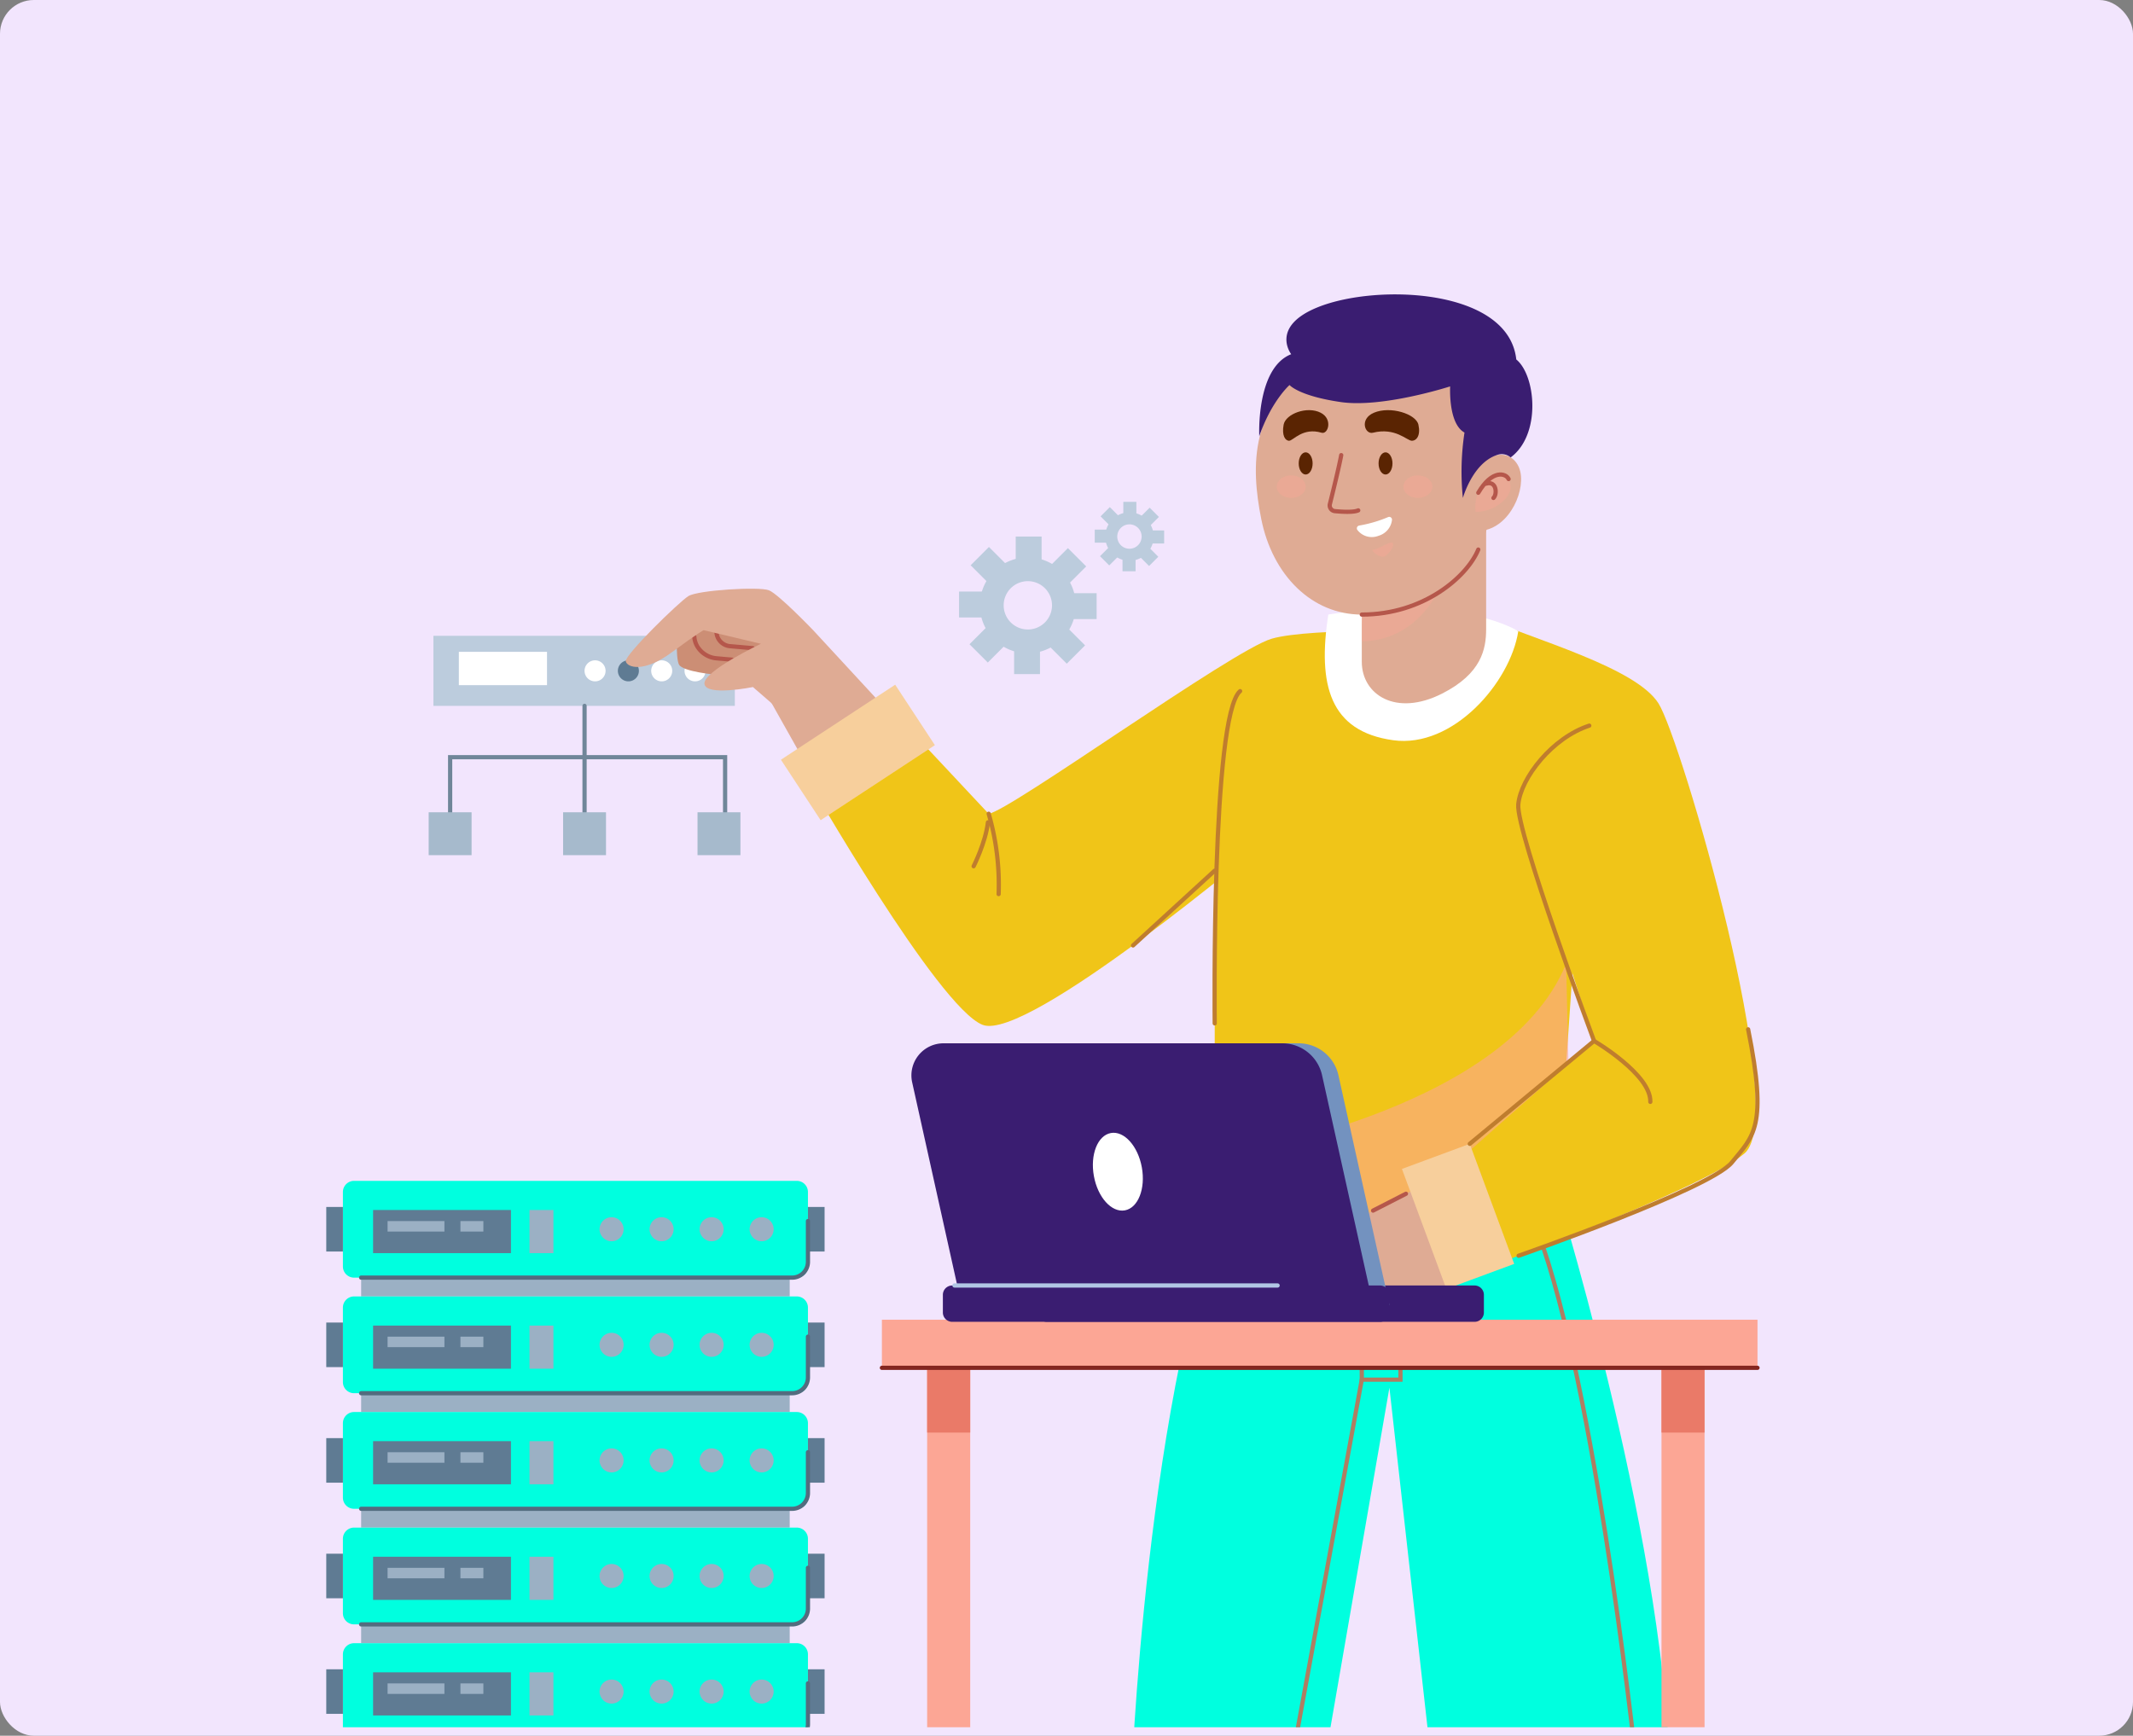 <svg xmlns="http://www.w3.org/2000/svg" xmlns:xlink="http://www.w3.org/1999/xlink" width="505" height="411" viewBox="0 0 505 411">
  <rect x="0" y="0" width="505" height="411" fill="#808080" stroke="none"/>
  <defs>
    <clipPath id="clip-path">
      <rect id="Rectángulo_403437" data-name="Rectángulo 403437" width="376.819" height="376.819" fill="none"/>
    </clipPath>
    <clipPath id="clip-path-2">
      <rect id="Rectángulo_403424" data-name="Rectángulo 403424" width="84.714" height="64.496" fill="none"/>
    </clipPath>
    <clipPath id="clip-path-3">
      <rect id="Rectángulo_403425" data-name="Rectángulo 403425" width="20.917" height="24.673" fill="none"/>
    </clipPath>
    <clipPath id="clip-path-4">
      <rect id="Rectángulo_403426" data-name="Rectángulo 403426" width="8.36" height="8.802" fill="none"/>
    </clipPath>
    <clipPath id="clip-path-5">
      <rect id="Rectángulo_403427" data-name="Rectángulo 403427" width="4.885" height="3.382" fill="none"/>
    </clipPath>
    <clipPath id="clip-path-6">
      <rect id="Rectángulo_403428" data-name="Rectángulo 403428" width="6.849" height="5.348" fill="none"/>
    </clipPath>
    <clipPath id="clip-path-7">
      <rect id="Rectángulo_403429" data-name="Rectángulo 403429" width="6.848" height="5.348" fill="none"/>
    </clipPath>
  </defs>
  <g id="_20" data-name="20" transform="translate(-915 -379)">
    <g id="Grupo_1101560" data-name="Grupo 1101560" transform="translate(-210)">
      <g id="Grupo_1100874" data-name="Grupo 1100874" transform="translate(1125 379)">
        <rect id="Rectángulo_402862" data-name="Rectángulo 402862" width="505" height="411" rx="8" fill="#f2e5fd"/>
      </g>
    </g>
    <g id="Grupo_1101681" data-name="Grupo 1101681" transform="translate(964.559 411.181)">
      <g id="Grupo_1101680" data-name="Grupo 1101680" clip-path="url(#clip-path)">
        <rect id="Rectángulo_403369" data-name="Rectángulo 403369" width="71.365" height="16.587" transform="translate(53.054 118.374)" fill="#bcccdd"/>
        <rect id="Rectángulo_403370" data-name="Rectángulo 403370" width="20.873" height="7.893" transform="translate(59.078 122.166)" fill="#fff"/>
        <path id="Trazado_879286" data-name="Trazado 879286" d="M130.23,167.26a2.489,2.489,0,1,1-2.488-2.489,2.488,2.488,0,0,1,2.488,2.489" transform="translate(-36.416 -40.592)" fill="#fff"/>
        <path id="Trazado_879287" data-name="Trazado 879287" d="M140.7,167.26a2.489,2.489,0,1,1-2.489-2.489,2.488,2.488,0,0,1,2.489,2.489" transform="translate(-38.996 -40.592)" fill="#5f7b93"/>
        <path id="Trazado_879288" data-name="Trazado 879288" d="M151.17,167.26a2.489,2.489,0,1,1-2.489-2.489,2.488,2.488,0,0,1,2.489,2.489" transform="translate(-41.575 -40.592)" fill="#fff"/>
        <path id="Trazado_879289" data-name="Trazado 879289" d="M161.641,167.26a2.489,2.489,0,1,1-2.489-2.489,2.488,2.488,0,0,1,2.489,2.489" transform="translate(-44.155 -40.592)" fill="#fff"/>
        <line id="Línea_590" data-name="Línea 590" y2="25.198" transform="translate(88.837 134.961)" fill="none" stroke="#708699" stroke-linecap="round" stroke-miterlimit="10" stroke-width="1"/>
        <path id="Trazado_879290" data-name="Trazado 879290" d="M148.127,208.247V195.2h-65.1v13.049" transform="translate(-26.013 -48.089)" fill="none" stroke="#708699" stroke-linecap="round" stroke-miterlimit="10" stroke-width="1"/>
        <rect id="Rectángulo_403371" data-name="Rectángulo 403371" width="10.156" height="10.156" transform="translate(51.933 160.159)" fill="#a6bacc"/>
        <rect id="Rectángulo_403372" data-name="Rectángulo 403372" width="10.156" height="10.156" transform="translate(83.759 160.159)" fill="#a6bacc"/>
        <rect id="Rectángulo_403373" data-name="Rectángulo 403373" width="10.156" height="10.156" transform="translate(115.584 160.159)" fill="#a6bacc"/>
        <rect id="Rectángulo_403374" data-name="Rectángulo 403374" width="101.461" height="4.454" transform="translate(35.946 270.35)" fill="#9bb0c4"/>
        <path id="Trazado_879291" data-name="Trazado 879291" d="M156.8,351.235H51.982a2.641,2.641,0,0,1-2.641-2.641V330.962a2.64,2.64,0,0,1,2.641-2.641H156.8a2.64,2.64,0,0,1,2.641,2.641v17.633a2.641,2.641,0,0,1-2.641,2.641" transform="translate(-17.715 -80.885)" fill="#00ffdf"/>
        <rect id="Rectángulo_403375" data-name="Rectángulo 403375" width="32.64" height="10.214" transform="translate(38.772 254.336)" fill="#5f7b93"/>
        <rect id="Rectángulo_403376" data-name="Rectángulo 403376" width="13.457" height="2.483" transform="translate(42.203 256.959)" fill="#9bb0c4"/>
        <rect id="Rectángulo_403377" data-name="Rectángulo 403377" width="5.429" height="2.483" transform="translate(59.452 256.959)" fill="#9bb0c4"/>
        <rect id="Rectángulo_403378" data-name="Rectángulo 403378" width="5.658" height="10.214" transform="translate(75.808 254.336)" fill="#9bb0c4"/>
        <path id="Trazado_879292" data-name="Trazado 879292" d="M135.661,342.593a2.844,2.844,0,1,1-2.844-2.844,2.845,2.845,0,0,1,2.844,2.844" transform="translate(-37.579 -83.7)" fill="#9bb0c4"/>
        <path id="Trazado_879293" data-name="Trazado 879293" d="M151.373,342.593a2.844,2.844,0,1,1-2.844-2.844,2.845,2.845,0,0,1,2.844,2.844" transform="translate(-41.45 -83.7)" fill="#9bb0c4"/>
        <path id="Trazado_879294" data-name="Trazado 879294" d="M167.086,342.593a2.844,2.844,0,1,1-2.844-2.844,2.845,2.845,0,0,1,2.844,2.844" transform="translate(-45.321 -83.7)" fill="#9bb0c4"/>
        <path id="Trazado_879295" data-name="Trazado 879295" d="M182.8,342.593a2.844,2.844,0,1,1-2.844-2.844,2.845,2.845,0,0,1,2.844,2.844" transform="translate(-49.192 -83.7)" fill="#9bb0c4"/>
        <rect id="Rectángulo_403379" data-name="Rectángulo 403379" width="3.941" height="10.551" transform="translate(27.686 253.617)" fill="#5f7b93"/>
        <rect id="Rectángulo_403380" data-name="Rectángulo 403380" width="3.94" height="10.551" transform="translate(141.728 253.617)" fill="#5f7b93"/>
        <path id="Trazado_879296" data-name="Trazado 879296" d="M55.073,354.348H157.112a3.743,3.743,0,0,0,3.743-3.743v-9.649" transform="translate(-19.127 -83.998)" fill="none" stroke="#536c7f" stroke-linecap="round" stroke-miterlimit="10" stroke-width="1"/>
        <rect id="Rectángulo_403381" data-name="Rectángulo 403381" width="101.461" height="4.454" transform="translate(35.946 297.719)" fill="#9bb0c4"/>
        <path id="Trazado_879297" data-name="Trazado 879297" d="M156.8,387.55H51.982a2.641,2.641,0,0,1-2.641-2.641V367.277a2.64,2.64,0,0,1,2.641-2.641H156.8a2.64,2.64,0,0,1,2.641,2.641V384.91a2.641,2.641,0,0,1-2.641,2.641" transform="translate(-17.715 -89.832)" fill="#00ffdf"/>
        <rect id="Rectángulo_403382" data-name="Rectángulo 403382" width="32.64" height="10.214" transform="translate(38.772 281.704)" fill="#5f7b93"/>
        <rect id="Rectángulo_403383" data-name="Rectángulo 403383" width="13.457" height="2.483" transform="translate(42.203 284.328)" fill="#9bb0c4"/>
        <rect id="Rectángulo_403384" data-name="Rectángulo 403384" width="5.429" height="2.483" transform="translate(59.452 284.328)" fill="#9bb0c4"/>
        <rect id="Rectángulo_403385" data-name="Rectángulo 403385" width="5.658" height="10.214" transform="translate(75.808 281.704)" fill="#9bb0c4"/>
        <path id="Trazado_879298" data-name="Trazado 879298" d="M135.661,378.909a2.844,2.844,0,1,1-2.844-2.844,2.844,2.844,0,0,1,2.844,2.844" transform="translate(-37.579 -92.647)" fill="#9bb0c4"/>
        <path id="Trazado_879299" data-name="Trazado 879299" d="M151.373,378.909a2.844,2.844,0,1,1-2.844-2.844,2.844,2.844,0,0,1,2.844,2.844" transform="translate(-41.45 -92.647)" fill="#9bb0c4"/>
        <path id="Trazado_879300" data-name="Trazado 879300" d="M167.086,378.909a2.844,2.844,0,1,1-2.844-2.844,2.844,2.844,0,0,1,2.844,2.844" transform="translate(-45.321 -92.647)" fill="#9bb0c4"/>
        <path id="Trazado_879301" data-name="Trazado 879301" d="M182.8,378.909a2.844,2.844,0,1,1-2.844-2.844,2.844,2.844,0,0,1,2.844,2.844" transform="translate(-49.192 -92.647)" fill="#9bb0c4"/>
        <rect id="Rectángulo_403386" data-name="Rectángulo 403386" width="3.941" height="10.551" transform="translate(27.686 280.987)" fill="#5f7b93"/>
        <rect id="Rectángulo_403387" data-name="Rectángulo 403387" width="3.94" height="10.551" transform="translate(141.728 280.987)" fill="#5f7b93"/>
        <path id="Trazado_879302" data-name="Trazado 879302" d="M55.073,390.663H157.112a3.743,3.743,0,0,0,3.743-3.743v-9.649" transform="translate(-19.127 -92.945)" fill="none" stroke="#536c7f" stroke-linecap="round" stroke-miterlimit="10" stroke-width="1"/>
        <rect id="Rectángulo_403388" data-name="Rectángulo 403388" width="101.461" height="4.454" transform="translate(35.946 325.088)" fill="#9bb0c4"/>
        <path id="Trazado_879303" data-name="Trazado 879303" d="M156.8,423.866H51.982a2.641,2.641,0,0,1-2.641-2.641V403.593a2.64,2.64,0,0,1,2.641-2.641H156.8a2.64,2.64,0,0,1,2.641,2.641v17.633a2.641,2.641,0,0,1-2.641,2.641" transform="translate(-17.715 -98.778)" fill="#00ffdf"/>
        <rect id="Rectángulo_403389" data-name="Rectángulo 403389" width="32.64" height="10.214" transform="translate(38.772 309.073)" fill="#5f7b93"/>
        <rect id="Rectángulo_403390" data-name="Rectángulo 403390" width="13.457" height="2.483" transform="translate(42.203 311.697)" fill="#9bb0c4"/>
        <rect id="Rectángulo_403391" data-name="Rectángulo 403391" width="5.429" height="2.483" transform="translate(59.452 311.697)" fill="#9bb0c4"/>
        <rect id="Rectángulo_403392" data-name="Rectángulo 403392" width="5.658" height="10.214" transform="translate(75.808 309.073)" fill="#9bb0c4"/>
        <path id="Trazado_879304" data-name="Trazado 879304" d="M135.661,415.224a2.844,2.844,0,1,1-2.844-2.844,2.844,2.844,0,0,1,2.844,2.844" transform="translate(-37.579 -101.594)" fill="#9bb0c4"/>
        <path id="Trazado_879305" data-name="Trazado 879305" d="M151.373,415.224a2.844,2.844,0,1,1-2.844-2.844,2.844,2.844,0,0,1,2.844,2.844" transform="translate(-41.45 -101.594)" fill="#9bb0c4"/>
        <path id="Trazado_879306" data-name="Trazado 879306" d="M167.086,415.224a2.844,2.844,0,1,1-2.844-2.844,2.844,2.844,0,0,1,2.844,2.844" transform="translate(-45.321 -101.594)" fill="#9bb0c4"/>
        <path id="Trazado_879307" data-name="Trazado 879307" d="M182.8,415.224a2.844,2.844,0,1,1-2.844-2.844,2.844,2.844,0,0,1,2.844,2.844" transform="translate(-49.192 -101.594)" fill="#9bb0c4"/>
        <rect id="Rectángulo_403393" data-name="Rectángulo 403393" width="3.941" height="10.551" transform="translate(27.686 308.355)" fill="#5f7b93"/>
        <rect id="Rectángulo_403394" data-name="Rectángulo 403394" width="3.94" height="10.551" transform="translate(141.728 308.355)" fill="#5f7b93"/>
        <path id="Trazado_879308" data-name="Trazado 879308" d="M55.073,426.979H157.112a3.743,3.743,0,0,0,3.743-3.743v-9.649" transform="translate(-19.127 -101.891)" fill="none" stroke="#536c7f" stroke-linecap="round" stroke-miterlimit="10" stroke-width="1"/>
        <rect id="Rectángulo_403395" data-name="Rectángulo 403395" width="101.461" height="4.454" transform="translate(35.946 352.456)" fill="#9bb0c4"/>
        <path id="Trazado_879309" data-name="Trazado 879309" d="M156.8,460.181H51.982a2.641,2.641,0,0,1-2.641-2.641V439.908a2.64,2.64,0,0,1,2.641-2.641H156.8a2.64,2.64,0,0,1,2.641,2.641v17.633a2.641,2.641,0,0,1-2.641,2.641" transform="translate(-17.715 -107.725)" fill="#00ffdf"/>
        <rect id="Rectángulo_403396" data-name="Rectángulo 403396" width="32.64" height="10.214" transform="translate(38.772 336.442)" fill="#5f7b93"/>
        <rect id="Rectángulo_403397" data-name="Rectángulo 403397" width="13.457" height="2.483" transform="translate(42.203 339.066)" fill="#9bb0c4"/>
        <rect id="Rectángulo_403398" data-name="Rectángulo 403398" width="5.429" height="2.483" transform="translate(59.452 339.066)" fill="#9bb0c4"/>
        <rect id="Rectángulo_403399" data-name="Rectángulo 403399" width="5.658" height="10.214" transform="translate(75.808 336.442)" fill="#9bb0c4"/>
        <path id="Trazado_879310" data-name="Trazado 879310" d="M135.661,451.54a2.844,2.844,0,1,1-2.844-2.844,2.845,2.845,0,0,1,2.844,2.844" transform="translate(-37.579 -110.541)" fill="#9bb0c4"/>
        <path id="Trazado_879311" data-name="Trazado 879311" d="M151.373,451.54a2.844,2.844,0,1,1-2.844-2.844,2.845,2.845,0,0,1,2.844,2.844" transform="translate(-41.45 -110.541)" fill="#9bb0c4"/>
        <path id="Trazado_879312" data-name="Trazado 879312" d="M167.086,451.54a2.844,2.844,0,1,1-2.844-2.844,2.845,2.845,0,0,1,2.844,2.844" transform="translate(-45.321 -110.541)" fill="#9bb0c4"/>
        <path id="Trazado_879313" data-name="Trazado 879313" d="M182.8,451.54a2.844,2.844,0,1,1-2.844-2.844,2.845,2.845,0,0,1,2.844,2.844" transform="translate(-49.192 -110.541)" fill="#9bb0c4"/>
        <rect id="Rectángulo_403400" data-name="Rectángulo 403400" width="3.941" height="10.551" transform="translate(27.686 335.724)" fill="#5f7b93"/>
        <rect id="Rectángulo_403401" data-name="Rectángulo 403401" width="3.94" height="10.551" transform="translate(141.728 335.724)" fill="#5f7b93"/>
        <path id="Trazado_879314" data-name="Trazado 879314" d="M55.073,463.294H157.112a3.743,3.743,0,0,0,3.743-3.743V449.9" transform="translate(-19.127 -110.838)" fill="none" stroke="#536c7f" stroke-linecap="round" stroke-miterlimit="10" stroke-width="1"/>
        <path id="Trazado_879315" data-name="Trazado 879315" d="M156.8,496.5H51.982a2.641,2.641,0,0,1-2.641-2.641V476.224a2.64,2.64,0,0,1,2.641-2.641H156.8a2.64,2.64,0,0,1,2.641,2.641v17.633A2.641,2.641,0,0,1,156.8,496.5" transform="translate(-17.715 -116.672)" fill="#00ffdf"/>
        <rect id="Rectángulo_403402" data-name="Rectángulo 403402" width="32.64" height="10.214" transform="translate(38.772 363.811)" fill="#5f7b93"/>
        <rect id="Rectángulo_403403" data-name="Rectángulo 403403" width="13.457" height="2.483" transform="translate(42.203 366.434)" fill="#9bb0c4"/>
        <rect id="Rectángulo_403404" data-name="Rectángulo 403404" width="5.429" height="2.483" transform="translate(59.452 366.434)" fill="#9bb0c4"/>
        <rect id="Rectángulo_403405" data-name="Rectángulo 403405" width="5.658" height="10.214" transform="translate(75.808 363.811)" fill="#9bb0c4"/>
        <path id="Trazado_879316" data-name="Trazado 879316" d="M135.661,487.855a2.844,2.844,0,1,1-2.844-2.844,2.845,2.845,0,0,1,2.844,2.844" transform="translate(-37.579 -119.487)" fill="#9bb0c4"/>
        <path id="Trazado_879317" data-name="Trazado 879317" d="M151.373,487.855a2.844,2.844,0,1,1-2.844-2.844,2.845,2.845,0,0,1,2.844,2.844" transform="translate(-41.45 -119.487)" fill="#9bb0c4"/>
        <path id="Trazado_879318" data-name="Trazado 879318" d="M167.086,487.855a2.844,2.844,0,1,1-2.844-2.844,2.845,2.845,0,0,1,2.844,2.844" transform="translate(-45.321 -119.487)" fill="#9bb0c4"/>
        <path id="Trazado_879319" data-name="Trazado 879319" d="M182.8,487.855a2.844,2.844,0,1,1-2.844-2.844,2.845,2.845,0,0,1,2.844,2.844" transform="translate(-49.192 -119.487)" fill="#9bb0c4"/>
        <rect id="Rectángulo_403406" data-name="Rectángulo 403406" width="3.941" height="10.551" transform="translate(27.686 363.092)" fill="#5f7b93"/>
        <rect id="Rectángulo_403407" data-name="Rectángulo 403407" width="3.94" height="10.551" transform="translate(141.728 363.092)" fill="#5f7b93"/>
        <path id="Trazado_879320" data-name="Trazado 879320" d="M55.073,499.61H157.112a3.743,3.743,0,0,0,3.743-3.743v-9.649" transform="translate(-19.127 -119.785)" fill="none" stroke="#536c7f" stroke-linecap="round" stroke-miterlimit="10" stroke-width="1"/>
        <path id="Trazado_879321" data-name="Trazado 879321" d="M145.093,162.306l9.155-7.586,14.177,2.08-8.243,5.506" transform="translate(-41.304 -38.116)" fill="none" stroke="#b5574b" stroke-linecap="round" stroke-miterlimit="10" stroke-width="1"/>
        <path id="Trazado_879322" data-name="Trazado 879322" d="M260.8,132.42a11.356,11.356,0,1,0,11.354,11.354A11.355,11.355,0,0,0,260.8,132.42m0,17.077a5.721,5.721,0,1,1,5.723-5.723A5.72,5.72,0,0,1,260.8,149.5" transform="translate(-67.014 -32.622)" fill="#bcccdd"/>
        <rect id="Rectángulo_403408" data-name="Rectángulo 403408" width="6.129" height="7.921" transform="translate(190.917 94.87)" fill="#bcccdd"/>
        <rect id="Rectángulo_403409" data-name="Rectángulo 403409" width="6.129" height="7.921" transform="translate(180.245 101.671) rotate(-45)" fill="#bcccdd"/>
        <rect id="Rectángulo_403410" data-name="Rectángulo 403410" width="7.921" height="6.129" transform="translate(177.507 107.897)" fill="#bcccdd"/>
        <rect id="Rectángulo_403411" data-name="Rectángulo 403411" width="7.921" height="6.129" transform="translate(179.974 120.366) rotate(-45.005)" fill="#bcccdd"/>
        <rect id="Rectángulo_403412" data-name="Rectángulo 403412" width="6.129" height="7.921" transform="translate(190.534 119.517)" fill="#bcccdd"/>
        <rect id="Rectángulo_403413" data-name="Rectángulo 403413" width="6.129" height="7.921" transform="translate(197.402 119.37) rotate(-45)" fill="#bcccdd"/>
        <rect id="Rectángulo_403414" data-name="Rectángulo 403414" width="7.921" height="6.129" transform="translate(202.154 108.281)" fill="#bcccdd"/>
        <rect id="Rectángulo_403415" data-name="Rectángulo 403415" width="7.921" height="6.129" transform="translate(197.672 103.209) rotate(-45)" fill="#bcccdd"/>
        <path id="Trazado_879323" data-name="Trazado 879323" d="M294.559,118.279a5.73,5.73,0,1,0,5.729,5.728,5.729,5.729,0,0,0-5.729-5.728m0,8.616a2.887,2.887,0,1,1,2.888-2.888,2.887,2.887,0,0,1-2.888,2.888" transform="translate(-76.715 -29.139)" fill="#bcccdd"/>
        <rect id="Rectángulo_403416" data-name="Rectángulo 403416" width="3.092" height="3.997" transform="translate(216.394 86.654)" fill="#bcccdd"/>
        <rect id="Rectángulo_403417" data-name="Rectángulo 403417" width="3.092" height="3.997" transform="translate(211.009 90.085) rotate(-45)" fill="#bcccdd"/>
        <rect id="Rectángulo_403418" data-name="Rectángulo 403418" width="3.997" height="3.092" transform="translate(209.628 93.227)" fill="#bcccdd"/>
        <rect id="Rectángulo_403419" data-name="Rectángulo 403419" width="3.997" height="3.092" transform="translate(210.872 99.518) rotate(-45)" fill="#bcccdd"/>
        <rect id="Rectángulo_403420" data-name="Rectángulo 403420" width="3.092" height="3.997" transform="translate(216.201 99.09)" fill="#bcccdd"/>
        <rect id="Rectángulo_403421" data-name="Rectángulo 403421" width="3.092" height="3.997" transform="translate(219.665 99.016) rotate(-45.01)" fill="#bcccdd"/>
        <rect id="Rectángulo_403422" data-name="Rectángulo 403422" width="3.997" height="3.092" transform="translate(222.063 93.42)" fill="#bcccdd"/>
        <rect id="Rectángulo_403423" data-name="Rectángulo 403423" width="3.997" height="3.092" transform="translate(219.802 90.862) rotate(-45)" fill="#bcccdd"/>
        <path id="Trazado_879324" data-name="Trazado 879324" d="M154.337,151.854s-.479,7.8.4,9.533,8.974,2.441,8.974,2.441l15.514-8.547-11.868-8.27-10.012,1.153Z" transform="translate(-43.55 -36.217)" fill="#cc8e75"/>
        <path id="Trazado_879325" data-name="Trazado 879325" d="M159.731,157.332a5.28,5.28,0,0,0,.671,2.243,5.9,5.9,0,0,0,4.666,2.892l3.568.314" transform="translate(-44.91 -38.76)" fill="none" stroke="#b5574b" stroke-linecap="round" stroke-miterlimit="10" stroke-width="1"/>
        <path id="Trazado_879326" data-name="Trazado 879326" d="M166.693,155.652a3.513,3.513,0,0,0,3.334,3.533l5.255.462" transform="translate(-46.626 -38.346)" fill="none" stroke="#b5574b" stroke-linecap="round" stroke-miterlimit="10" stroke-width="1"/>
        <path id="Trazado_879327" data-name="Trazado 879327" d="M211.15,175.482,192.5,155.291l-13.941,9.971,16.171,28.753Z" transform="translate(-49.548 -38.257)" fill="#dfab94"/>
        <path id="Trazado_879328" data-name="Trazado 879328" d="M182.555,152.082s-8.17-8.529-10.462-9.442-16.808-.041-19.068,1.377-15.164,14.009-14.817,15.463,4.265,2.746,10.86-2.129,7.579-5.263,7.579-5.263l13.55,3.221s-13.816,6.555-13.366,9.524,11.476.72,11.476.72l10.984,9.538Z" transform="translate(-39.606 -35.048)" fill="#dfab94"/>
        <path id="Trazado_879329" data-name="Trazado 879329" d="M347.389,155.6s-32.917-.967-42.254,1.75-61.9,40.741-67,41.455l-24.786-26.463-18.27,17.971S226.1,244.65,236.7,248.786s66.748-43.281,66.748-43.281l36.022-7.383,12.868-28.007Z" transform="translate(-53.62 -38.291)" fill="#f0c518"/>
        <path id="Trazado_879330" data-name="Trazado 879330" d="M396.5,318.581s26.325,83.743,28.011,141.3H368.267L358.1,369.156,341.594,464.3H296.912s3.217-94.944,24.572-146.339,75.015.625,75.015.625" transform="translate(-78.707 -72.744)" fill="#00ffdf"/>
        <path id="Trazado_879331" data-name="Trazado 879331" d="M426.344,348.936c13.484,39.812,22.507,126.323,22.507,126.323" transform="translate(-110.594 -85.964)" fill="none" stroke="#af7e62" stroke-linecap="round" stroke-miterlimit="10" stroke-width="1"/>
        <path id="Trazado_879332" data-name="Trazado 879332" d="M323.221,185.04s50.234-13.272,88.681-1.368L403.87,301.4l-80.649-.049V185.04Z" transform="translate(-85.188 -44.028)" fill="#f0c518"/>
        <g id="Grupo_1101664" data-name="Grupo 1101664" transform="translate(238.033 196.027)" opacity="0.57" style="mix-blend-mode: multiply;isolation: isolate">
          <g id="Grupo_1101663" data-name="Grupo 1101663">
            <g id="Grupo_1101662" data-name="Grupo 1101662" clip-path="url(#clip-path-2)">
              <path id="Trazado_879333" data-name="Trazado 879333" d="M406.415,260.108c-14.612,35.855-83.193,45.767-83.193,45.767V321.4l84.714,3.2Z" transform="translate(-323.221 -260.107)" fill="#fca695"/>
            </g>
          </g>
        </g>
        <path id="Trazado_879334" data-name="Trazado 879334" d="M399.723,150.4c14.658,6.146,37.974,12.553,43.355,21.008s31.357,97.337,20.346,106.608-66.7,29.08-66.7,29.08l-7.408-21.739,38.518-34L407.6,188.192l-24.3-1.159V156.71Z" transform="translate(-99.989 -37.051)" fill="#f0c518"/>
        <path id="Trazado_879335" data-name="Trazado 879335" d="M358.629,149.9c-2.557,16.67.334,27.679,15.369,29.764,14.148,1.962,27.719-13.657,29.612-25.815,0,0-13.616-8.834-44.981-3.949" transform="translate(-93.707 -36.566)" fill="#fff"/>
        <path id="Trazado_879336" data-name="Trazado 879336" d="M369.422,146.051v8.64c0,7.778,8.05,13.108,19.027,7.532,9.331-4.74,10.415-10.531,10.415-15.294V122.488l-29.4,19.436Z" transform="translate(-96.57 -30.176)" fill="#dfab94"/>
        <g id="Grupo_1101667" data-name="Grupo 1101667" transform="translate(272.852 94.986)" opacity="0.39" style="mix-blend-mode: multiply;isolation: isolate">
          <g id="Grupo_1101666" data-name="Grupo 1101666">
            <g id="Grupo_1101665" data-name="Grupo 1101665" clip-path="url(#clip-path-3)">
              <path id="Trazado_879337" data-name="Trazado 879337" d="M390.339,129c-1.625,13.34-10.459,21.711-20.907,21.711-.011-.115-.011-.24-.011-.356V126.036Z" transform="translate(-369.422 -126.036)" fill="#fca695"/>
            </g>
          </g>
        </g>
        <path id="Trazado_879338" data-name="Trazado 879338" d="M350.951,69.4c-16.484,10.924-15.985,25.872-13.535,38.182,2.647,13.3,11.941,22.662,23.807,22.662,16.053,0,29.174-9.952,30.51-25.4S389.408,71.227,377.5,69.4s-26.548,0-26.548,0" transform="translate(-88.372 -16.896)" fill="#dfab94"/>
        <path id="Trazado_879339" data-name="Trazado 879339" d="M352.9,102.045c0,1.451-.737,2.626-1.647,2.626s-1.647-1.176-1.647-2.626.737-2.626,1.647-2.626,1.647,1.176,1.647,2.626" transform="translate(-91.689 -24.492)" fill="#5a2402"/>
        <path id="Trazado_879340" data-name="Trazado 879340" d="M377.989,102.045c0,1.451-.737,2.626-1.647,2.626s-1.647-1.176-1.647-2.626.738-2.626,1.647-2.626,1.647,1.176,1.647,2.626" transform="translate(-97.87 -24.492)" fill="#5a2402"/>
        <path id="Trazado_879341" data-name="Trazado 879341" d="M372.5,86.786c3.917-1.669,9.992.276,10.559,2.816s-.425,3.809-1.559,3.809-3.895-3.235-9.213-1.9c-1.882.47-3.263-3.239.213-4.72" transform="translate(-96.801 -21.227)" fill="#5a2402"/>
        <path id="Trazado_879342" data-name="Trazado 879342" d="M353.618,86.786c-3.262-1.669-8.32.276-8.792,2.816s.354,3.809,1.3,3.809,3.243-3.235,7.671-1.9c1.567.47,2.716-3.239-.178-4.72" transform="translate(-90.477 -21.227)" fill="#5a2402"/>
        <path id="Trazado_879343" data-name="Trazado 879343" d="M362.071,100.3c-.49,2.677-1.984,8.76-2.687,11.586a1.353,1.353,0,0,0,1.18,1.675c1.727.168,4.42.324,5.535-.18" transform="translate(-94.087 -24.71)" fill="none" stroke="#b5574b" stroke-linecap="round" stroke-miterlimit="10" stroke-width="1"/>
        <path id="Trazado_879344" data-name="Trazado 879344" d="M368.429,121.753a30.763,30.763,0,0,0,6.837-2,.657.657,0,0,1,.922.67,4.425,4.425,0,0,1-3.173,3.748,4.3,4.3,0,0,1-4.98-1.327.66.66,0,0,1,.394-1.088" transform="translate(-96.188 -29.487)" fill="#fff"/>
        <path id="Trazado_879345" data-name="Trazado 879345" d="M403.123,106.242c3.744-7.389,9.985-7.617,11.857-2.95s-2.028,14.206-9.049,14.9" transform="translate(-104.873 -24.676)" fill="#dfab94"/>
        <g id="Grupo_1101670" data-name="Grupo 1101670" transform="translate(299.733 80.221)" opacity="0.39" style="mix-blend-mode: multiply;isolation: isolate">
          <g id="Grupo_1101669" data-name="Grupo 1101669">
            <g id="Grupo_1101668" data-name="Grupo 1101668" clip-path="url(#clip-path-4)">
              <path id="Trazado_879346" data-name="Trazado 879346" d="M412.016,106.6c1.381.813,2.6,3.64-.546,6.274a9.449,9.449,0,0,1-6.315,2.369s-.535-3.676,1.467-5.795,4.462-3.469,5.393-2.849" transform="translate(-405.091 -106.444)" fill="#fca695"/>
            </g>
          </g>
        </g>
        <path id="Trazado_879347" data-name="Trazado 879347" d="M406.021,110.71c3.276-5.587,6.553-4.651,7.177-3.247" transform="translate(-105.587 -26.21)" fill="none" stroke="#b5574b" stroke-linecap="round" stroke-miterlimit="10" stroke-width="1"/>
        <path id="Trazado_879348" data-name="Trazado 879348" d="M408.488,109.219c2.509-.775,2.665,2.56,1.729,3.389" transform="translate(-106.195 -26.878)" fill="none" stroke="#b5574b" stroke-linecap="round" stroke-miterlimit="10" stroke-width="1"/>
        <path id="Trazado_879349" data-name="Trazado 879349" d="M369.422,145.364c14.721,0,24.975-9.031,27.582-15.4" transform="translate(-96.57 -32.018)" fill="none" stroke="#b5574b" stroke-linecap="round" stroke-miterlimit="10" stroke-width="1"/>
        <g id="Grupo_1101673" data-name="Grupo 1101673" transform="translate(275.406 96.258)" opacity="0.39" style="mix-blend-mode: multiply;isolation: isolate">
          <g id="Grupo_1101672" data-name="Grupo 1101672">
            <g id="Grupo_1101671" data-name="Grupo 1101671" clip-path="url(#clip-path-5)">
              <path id="Trazado_879350" data-name="Trazado 879350" d="M373.08,129.4c1.13,0,4.177-2.269,4.545-1.52s-.75,2.347-1.849,3.084-3.825-1.56-2.7-1.564" transform="translate(-372.811 -127.723)" fill="#fca695"/>
            </g>
          </g>
        </g>
        <g id="Grupo_1101676" data-name="Grupo 1101676" transform="translate(282.711 80.382)" opacity="0.39" style="mix-blend-mode: multiply;isolation: isolate">
          <g id="Grupo_1101675" data-name="Grupo 1101675">
            <g id="Grupo_1101674" data-name="Grupo 1101674" clip-path="url(#clip-path-6)">
              <path id="Trazado_879351" data-name="Trazado 879351" d="M389.353,109.331c0,1.477-1.533,2.674-3.425,2.674s-3.424-1.2-3.424-2.674,1.534-2.674,3.424-2.674,3.425,1.2,3.425,2.674" transform="translate(-382.504 -106.657)" fill="#fca695"/>
            </g>
          </g>
        </g>
        <g id="Grupo_1101679" data-name="Grupo 1101679" transform="translate(252.718 80.382)" opacity="0.39" style="mix-blend-mode: multiply;isolation: isolate">
          <g id="Grupo_1101678" data-name="Grupo 1101678">
            <g id="Grupo_1101677" data-name="Grupo 1101677" clip-path="url(#clip-path-7)">
              <path id="Trazado_879352" data-name="Trazado 879352" d="M349.555,109.331c0,1.477-1.533,2.674-3.425,2.674s-3.425-1.2-3.425-2.674,1.534-2.674,3.425-2.674,3.425,1.2,3.425,2.674" transform="translate(-342.707 -106.657)" fill="#fca695"/>
            </g>
          </g>
        </g>
        <path id="Trazado_879353" data-name="Trazado 879353" d="M393.4,87.86C387.679,89.82,385.416,98,385.416,98a61.4,61.4,0,0,1,.382-15.487c-3.681-2.019-3.428-9.9-3.4-10.933,0,0-15.959,5.157-25.9,3.71s-12.122-4.032-12.122-4.032-4.27,3.754-7.162,12.11c0,0-.812-16.132,7.558-19.409,0,0-5.109-6.555,6.377-11.154,14.034-5.618,45.091-4.358,46.912,12.4,4.615,3.755,5.974,17.789-1.338,23.2a3.2,3.2,0,0,0-3.321-.54" transform="translate(-88.63 -12.267)" fill="#3a1d71"/>
        <path id="Trazado_879354" data-name="Trazado 879354" d="M383.093,329.472l-14.721,7.553L365.16,358.81l26.007-4.107Z" transform="translate(-95.52 -81.168)" fill="#dfab94"/>
        <line id="Línea_591" data-name="Línea 591" x1="7.787" y2="3.987" transform="translate(275.523 250.49)" fill="none" stroke="#b5574b" stroke-linecap="round" stroke-miterlimit="10" stroke-width="1"/>
        <rect id="Rectángulo_403430" data-name="Rectángulo 403430" width="17.123" height="30.314" transform="translate(282.357 244.613) rotate(-20.306)" fill="#f7cf9c"/>
        <rect id="Rectángulo_403431" data-name="Rectángulo 403431" width="32.359" height="17.124" transform="matrix(0.836, -0.549, 0.549, 0.836, 135.329, 147.717)" fill="#f7cf9c"/>
        <path id="Trazado_879355" data-name="Trazado 879355" d="M435.391,185.293c-8.732,2.832-16.221,12.366-16.811,18.652s17.94,56.009,17.94,56.009,13.532,7.926,13.322,14.428" transform="translate(-108.678 -45.648)" fill="none" stroke="#bf7d2e" stroke-linecap="round" stroke-miterlimit="10" stroke-width="1"/>
        <line id="Línea_592" data-name="Línea 592" x1="29.427" y2="24.364" transform="translate(298.416 214.306)" fill="none" stroke="#bf7d2e" stroke-linecap="round" stroke-miterlimit="10" stroke-width="1"/>
        <path id="Trazado_879356" data-name="Trazado 879356" d="M418.683,334.322s45.475-15.879,50.5-22.1,8.559-8.178,3.845-31.513" transform="translate(-108.706 -69.154)" fill="none" stroke="#bf7d2e" stroke-linecap="round" stroke-miterlimit="10" stroke-width="1"/>
        <path id="Trazado_879357" data-name="Trazado 879357" d="M329.221,174.447c-6.827,5.852-6.01,78.673-6.01,78.673" transform="translate(-85.178 -42.976)" fill="none" stroke="#bf7d2e" stroke-linecap="round" stroke-miterlimit="10" stroke-width="1"/>
        <path id="Trazado_879358" data-name="Trazado 879358" d="M254.567,232a60.1,60.1,0,0,0-2.354-19.023" transform="translate(-67.694 -52.469)" fill="none" stroke="#bf7d2e" stroke-linecap="round" stroke-miterlimit="10" stroke-width="1"/>
        <path id="Trazado_879359" data-name="Trazado 879359" d="M250.87,215.67c-.554,4.8-3.387,10.4-3.387,10.4" transform="translate(-66.529 -53.132)" fill="none" stroke="#bf7d2e" stroke-linecap="round" stroke-miterlimit="10" stroke-width="1"/>
        <line id="Línea_593" data-name="Línea 593" y1="17.692" x2="19.309" transform="translate(218.694 174.002)" fill="none" stroke="#bf7d2e" stroke-linecap="round" stroke-miterlimit="10" stroke-width="1"/>
        <path id="Trazado_879360" data-name="Trazado 879360" d="M369.422,358.317v24.462h9.153v-18.8" transform="translate(-96.57 -88.275)" fill="none" stroke="#af7e62" stroke-linecap="round" stroke-miterlimit="10" stroke-width="1"/>
        <line id="Línea_594" data-name="Línea 594" x1="19.931" y2="108.613" transform="translate(252.92 294.504)" fill="none" stroke="#af7e62" stroke-linecap="round" stroke-miterlimit="10" stroke-width="1"/>
        <rect id="Rectángulo_403432" data-name="Rectángulo 403432" width="207.303" height="11.39" transform="translate(159.236 280.317)" fill="#fca695"/>
        <rect id="Rectángulo_403433" data-name="Rectángulo 403433" width="10.196" height="94.885" transform="translate(169.949 291.707)" fill="#fca695"/>
        <rect id="Rectángulo_403434" data-name="Rectángulo 403434" width="10.196" height="15.335" transform="translate(169.949 291.707)" fill="#ea7a68"/>
        <rect id="Rectángulo_403435" data-name="Rectángulo 403435" width="10.196" height="94.885" transform="translate(343.808 291.707)" fill="#fca695"/>
        <rect id="Rectángulo_403436" data-name="Rectángulo 403436" width="10.196" height="15.335" transform="translate(343.808 291.707)" fill="#ea7a68"/>
        <path id="Trazado_879361" data-name="Trazado 879361" d="M371.012,369.8h-101.3a2.212,2.212,0,0,1-2.212-2.212v-4.18a2.212,2.212,0,0,1,2.212-2.212h101.3a2.212,2.212,0,0,1,2.212,2.212v4.18a2.212,2.212,0,0,1-2.212,2.212" transform="translate(-71.462 -88.984)" fill="#3a1d71"/>
        <path id="Trazado_879362" data-name="Trazado 879362" d="M342.373,347.049H244.952l-11.7-52.7a7.6,7.6,0,0,1,7.418-9.246h80.214a9.641,9.641,0,0,1,9.411,7.551Z" transform="translate(-62.977 -70.237)" fill="#7392bf"/>
        <path id="Trazado_879363" data-name="Trazado 879363" d="M337.235,347.049H239.814l-11.7-52.7a7.6,7.6,0,0,1,7.418-9.246h80.214a9.641,9.641,0,0,1,9.411,7.551Z" transform="translate(-61.711 -70.237)" fill="#3a1d71"/>
        <path id="Trazado_879364" data-name="Trazado 879364" d="M341.333,369.8h-101.3a2.212,2.212,0,0,1-2.212-2.212v-4.18a2.212,2.212,0,0,1,2.212-2.212h101.3a2.212,2.212,0,0,1,2.212,2.212v4.18a2.212,2.212,0,0,1-2.212,2.212" transform="translate(-64.15 -88.984)" fill="#3a1d71"/>
        <line id="Línea_595" data-name="Línea 595" x2="76.505" transform="translate(176.415 272.211)" fill="none" stroke="#b1c6e5" stroke-linecap="round" stroke-miterlimit="10" stroke-width="1"/>
        <path id="Trazado_879365" data-name="Trazado 879365" d="M296.535,321.4c.916,5.057-.883,9.616-4.018,10.185s-6.419-3.071-7.335-8.128.882-9.616,4.018-10.185,6.419,3.071,7.335,8.128" transform="translate(-75.758 -77.162)" fill="#fff"/>
        <line id="Línea_596" data-name="Línea 596" x2="207.303" transform="translate(159.236 291.707)" fill="none" stroke="#84261f" stroke-linecap="round" stroke-miterlimit="10" stroke-width="1"/>
      </g>
    </g>
  </g>
</svg>
